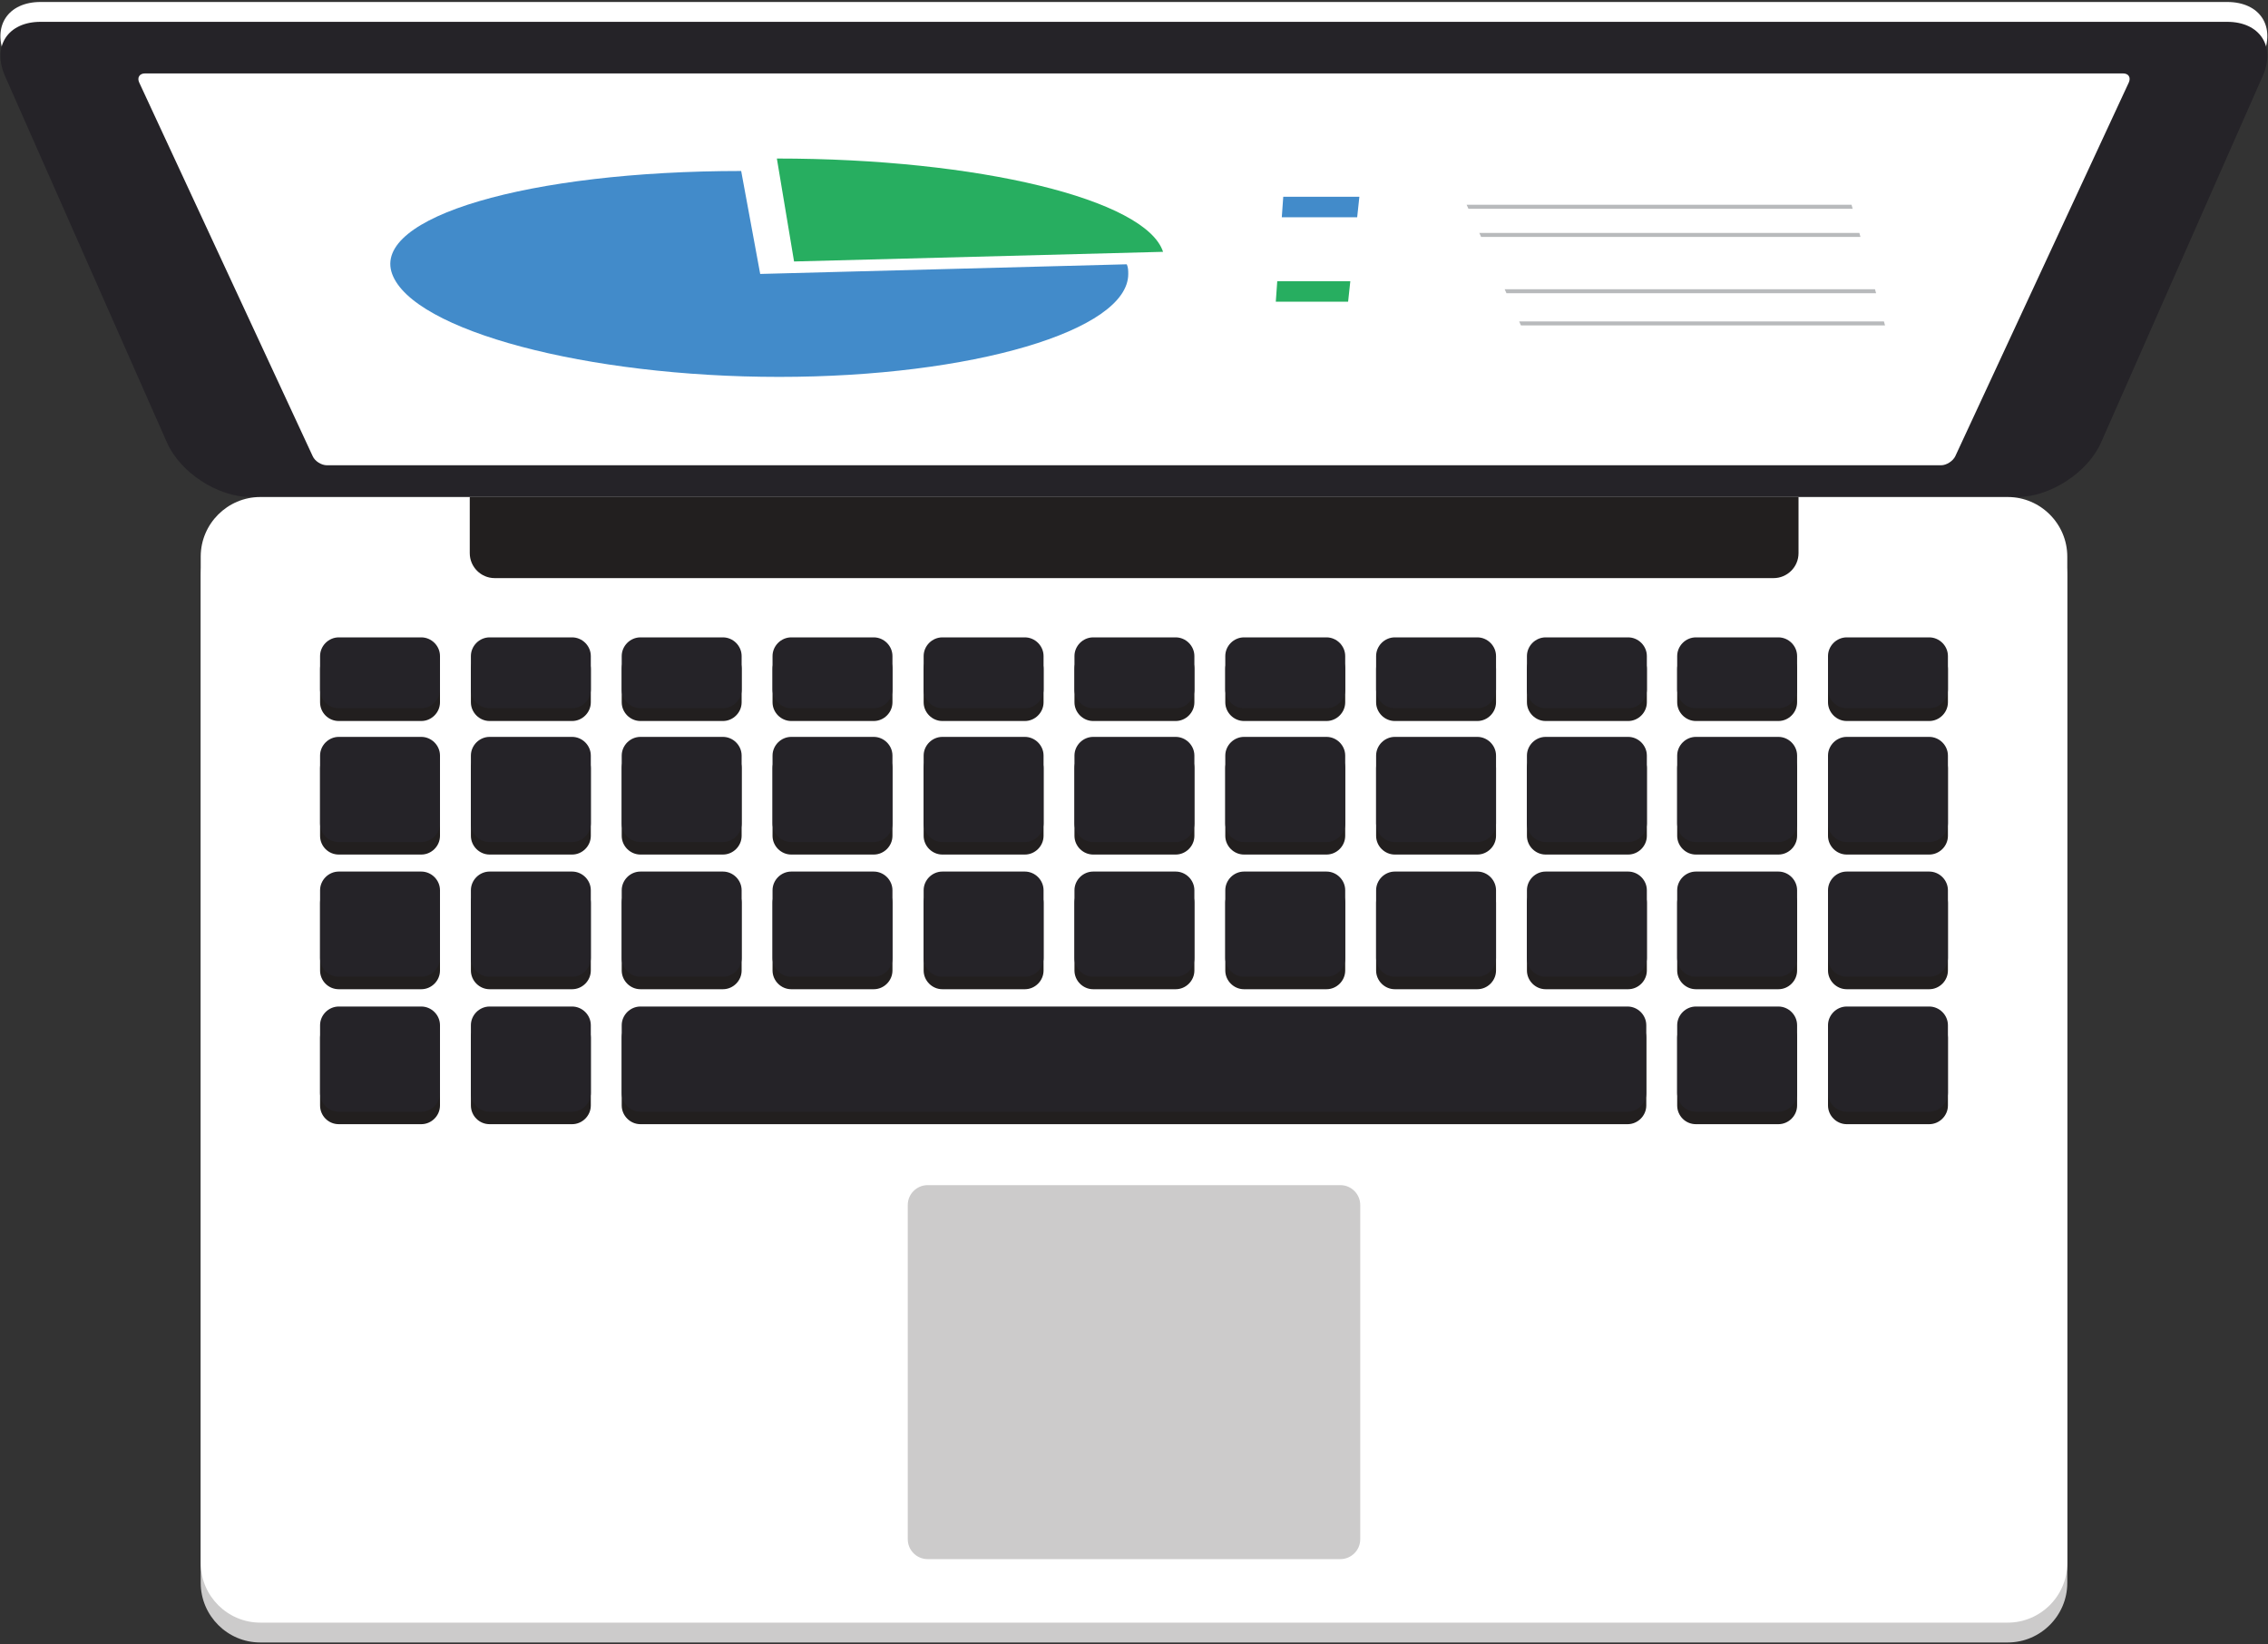 <?xml version="1.0" encoding="UTF-8" standalone="no"?>
<svg width="800px" height="580px" viewBox="0 0 800 580" version="1.1" xmlns="http://www.w3.org/2000/svg" xmlns:xlink="http://www.w3.org/1999/xlink" xmlns:sketch="http://www.bohemiancoding.com/sketch/ns">
    <rect x="0" y="0" width="800" height="580" fill="#333333" stroke="none"/>
    <!-- Generator: Sketch 3.1.1 (8761) - http://www.bohemiancoding.com/sketch -->
    <title>herounit</title>
    <desc>Created with Sketch.</desc>
    <defs></defs>
    <g id="Page-1" stroke="none" stroke-width="1" fill="none" fill-rule="evenodd" sketch:type="MSPage">
        <g id="herounit" sketch:type="MSLayerGroup" transform="translate(0, 1)">
            <g id="Page-1" sketch:type="MSShapeGroup">
                <g id="herounit">
                    <g id="Group">
                        <path d="M741.1,148 C736.4,158.6 723.1,167.2 711.6,167.2 L88.4,167.2 C76.8,167.2 63.6,158.5 58.9,148 L1.8,18.9 C-2.9,8.3 2.8,-0.3 14.3,-0.3 L785.6,-0.3 C797.2,-0.3 802.8,8.3 798.1,18.9 L741.1,148 L741.1,148 Z" id="Shape" fill="#FFFFFF"></path>
                        <path d="M741.1,155.1 C736.4,165.7 723.1,174.3 711.6,174.3 L88.4,174.3 C76.8,174.3 63.6,165.7 58.9,155.1 L1.8,25.9 C-2.9,15.3 2.8,6.7 14.3,6.7 L785.6,6.7 C797.2,6.7 802.8,15.4 798.1,25.9 L741.1,155.1 L741.1,155.1 Z" id="Shape" fill="#252328"></path>
                        <path d="M689.7,159.9 C688.9,161.6 686.6,163.1 684.7,163.1 L115.3,163.1 C113.4,163.1 111.1,161.7 110.3,159.9 L49.1,28.1 C48.3,26.4 49.2,24.9 51.1,24.9 L748.9,24.9 C750.8,24.9 751.7,26.3 750.9,28.1 L689.7,159.9 L689.7,159.9 Z" id="Shape" fill="#FFFFFF"></path>
                        <path d="M729.2,557.3 C729.2,568.9 719.7,578.3 708.2,578.3 L91.8,578.3 C80.2,578.3 70.8,568.8 70.8,557.3 L70.8,202.3 C70.8,190.7 80.3,181.3 91.8,181.3 L708.2,181.3 C719.8,181.3 729.2,190.8 729.2,202.3 L729.2,557.3 L729.2,557.3 Z" id="Shape" fill="#CCCBCB"></path>
                        <path d="M729.2,550.3 C729.2,561.9 719.7,571.3 708.2,571.3 L91.8,571.3 C80.2,571.3 70.8,561.8 70.8,550.3 L70.8,195.3 C70.8,183.7 80.3,174.3 91.8,174.3 L708.2,174.3 C719.8,174.3 729.2,183.8 729.2,195.3 L729.2,550.3 L729.2,550.3 Z" id="Shape" fill="#FFFFFF"></path>
                        <g id="Shape" transform="translate(113, 224)">
                            <path d="M42.2,164.9 C42.2,168.5 39.2,171.5 35.6,171.5 L6.5,171.5 C2.8,171.5 -0.1,168.5 -0.1,164.9 L-0.1,141 C-0.1,137.4 2.9,134.4 6.5,134.4 L35.6,134.4 C39.2,134.4 42.2,137.4 42.2,141 L42.2,164.9 L42.2,164.9 Z" fill="#221F1F"></path>
                            <path d="M95.4,164.9 C95.4,168.5 92.4,171.5 88.8,171.5 L59.7,171.5 C56,171.5 53.1,168.5 53.1,164.9 L53.1,141 C53.1,137.4 56.1,134.4 59.7,134.4 L88.8,134.4 C92.4,134.4 95.4,137.4 95.4,141 L95.4,164.9 L95.4,164.9 Z" fill="#221F1F"></path>
                            <path d="M467.7,164.9 C467.7,168.5 464.7,171.5 461.1,171.5 L112.9,171.5 C109.3,171.5 106.3,168.5 106.3,164.9 L106.3,141 C106.3,137.4 109.3,134.4 112.9,134.4 L461.1,134.4 C464.7,134.4 467.7,137.4 467.7,141 L467.7,164.9 L467.7,164.9 Z" fill="#221F1F"></path>
                            <path d="M520.9,164.9 C520.9,168.5 517.9,171.5 514.3,171.5 L485.2,171.5 C481.5,171.5 478.6,168.5 478.6,164.9 L478.6,141 C478.6,137.4 481.6,134.4 485.2,134.4 L514.3,134.4 C517.9,134.4 520.9,137.4 520.9,141 L520.9,164.9 L520.9,164.9 Z" fill="#221F1F"></path>
                            <path d="M574.1,164.9 C574.1,168.5 571.1,171.5 567.5,171.5 L538.4,171.5 C534.8,171.5 531.8,168.5 531.8,164.9 L531.8,141 C531.8,137.4 534.8,134.4 538.4,134.4 L567.5,134.4 C571.1,134.4 574.1,137.4 574.1,141 L574.1,164.9 L574.1,164.9 Z" fill="#221F1F"></path>
                            <path d="M42.2,160.5 C42.2,164.1 39.2,167.1 35.6,167.1 L6.5,167.1 C2.8,167.1 -0.1,164.1 -0.1,160.5 L-0.1,136.6 C-0.1,133 2.9,130 6.5,130 L35.6,130 C39.2,130 42.2,133 42.2,136.6 L42.2,160.5 L42.2,160.5 Z" fill="#252328"></path>
                            <path d="M95.4,160.5 C95.4,164.1 92.4,167.1 88.8,167.1 L59.7,167.1 C56,167.1 53.1,164.1 53.1,160.5 L53.1,136.6 C53.1,133 56.1,130 59.7,130 L88.8,130 C92.4,130 95.4,133 95.4,136.6 L95.4,160.5 L95.4,160.5 Z" fill="#252328"></path>
                            <path d="M467.7,160.5 C467.7,164.1 464.7,167.1 461.1,167.1 L112.9,167.1 C109.3,167.1 106.3,164.1 106.3,160.5 L106.3,136.6 C106.3,133 109.3,130 112.9,130 L461.1,130 C464.7,130 467.7,133 467.7,136.6 L467.7,160.5 L467.7,160.5 Z" fill="#252328"></path>
                            <path d="M520.9,160.5 C520.9,164.1 517.9,167.1 514.3,167.1 L485.2,167.1 C481.5,167.1 478.6,164.1 478.6,160.5 L478.6,136.6 C478.6,133 481.6,130 485.2,130 L514.3,130 C517.9,130 520.9,133 520.9,136.6 L520.9,160.5 L520.9,160.5 Z" fill="#252328"></path>
                            <path d="M574.1,160.5 C574.1,164.1 571.1,167.1 567.5,167.1 L538.4,167.1 C534.8,167.1 531.8,164.1 531.8,160.5 L531.8,136.6 C531.8,133 534.8,130 538.4,130 L567.5,130 C571.1,130 574.1,133 574.1,136.6 L574.1,160.5 L574.1,160.5 Z" fill="#252328"></path>
                            <g id="Group" transform="translate(0, 4)" fill="#221F1F">
                                <path d="M42.2,18.7 C42.2,22.3 39.2,25.3 35.6,25.3 L6.5,25.3 C2.8,25.3 -0.1,22.3 -0.1,18.7 L-0.1,6.9 C-0.1,3.3 2.9,0.3 6.5,0.3 L35.6,0.3 C39.2,0.3 42.2,3.3 42.2,6.9 L42.2,18.7 L42.2,18.7 Z" id="Shape"></path>
                                <path d="M95.4,18.7 C95.4,22.3 92.4,25.3 88.8,25.3 L59.7,25.3 C56.1,25.3 53.1,22.3 53.1,18.7 L53.1,6.9 C53.1,3.3 56.1,0.3 59.7,0.3 L88.8,0.3 C92.4,0.3 95.4,3.3 95.4,6.9 L95.4,18.7 L95.4,18.7 Z" id="Shape"></path>
                                <path d="M148.6,18.7 C148.6,22.3 145.6,25.3 142,25.3 L112.9,25.3 C109.3,25.3 106.3,22.3 106.3,18.7 L106.3,6.9 C106.3,3.3 109.3,0.3 112.9,0.3 L142,0.3 C145.6,0.3 148.6,3.3 148.6,6.9 L148.6,18.7 L148.6,18.7 Z" id="Shape"></path>
                                <path d="M201.8,18.7 C201.8,22.3 198.8,25.3 195.2,25.3 L166.1,25.3 C162.5,25.3 159.5,22.3 159.5,18.7 L159.5,6.9 C159.5,3.3 162.5,0.3 166.1,0.3 L195.2,0.3 C198.8,0.3 201.8,3.3 201.8,6.9 L201.8,18.7 L201.8,18.7 Z" id="Shape"></path>
                                <path d="M255.1,18.7 C255.1,22.3 252.1,25.3 248.5,25.3 L219.4,25.3 C215.8,25.3 212.8,22.3 212.8,18.7 L212.8,6.9 C212.8,3.3 215.8,0.3 219.4,0.3 L248.5,0.3 C252.1,0.3 255.1,3.3 255.1,6.9 L255.1,18.7 L255.1,18.7 Z" id="Shape"></path>
                                <path d="M308.3,18.7 C308.3,22.3 305.3,25.3 301.7,25.3 L272.6,25.3 C269,25.3 266,22.3 266,18.7 L266,6.9 C266,3.3 269,0.3 272.6,0.3 L301.7,0.3 C305.4,0.3 308.3,3.3 308.3,6.9 L308.3,18.7 L308.3,18.7 Z" id="Shape"></path>
                                <path d="M361.5,18.7 C361.5,22.3 358.5,25.3 354.9,25.3 L325.8,25.3 C322.2,25.3 319.2,22.3 319.2,18.7 L319.2,6.9 C319.2,3.3 322.2,0.3 325.8,0.3 L354.9,0.3 C358.5,0.3 361.5,3.3 361.5,6.9 L361.5,18.7 L361.5,18.7 Z" id="Shape"></path>
                                <path d="M414.7,18.7 C414.7,22.3 411.7,25.3 408.1,25.3 L379,25.3 C375.4,25.3 372.4,22.3 372.4,18.7 L372.4,6.9 C372.4,3.3 375.4,0.3 379,0.3 L408.1,0.3 C411.7,0.3 414.7,3.3 414.7,6.9 L414.7,18.7 L414.7,18.7 Z" id="Shape"></path>
                                <path d="M467.9,18.7 C467.9,22.3 464.9,25.3 461.3,25.3 L432.2,25.3 C428.6,25.3 425.6,22.3 425.6,18.7 L425.6,6.9 C425.6,3.3 428.6,0.3 432.2,0.3 L461.3,0.3 C464.9,0.3 467.9,3.3 467.9,6.9 L467.9,18.7 L467.9,18.7 Z" id="Shape"></path>
                                <path d="M520.9,18.7 C520.9,22.3 517.9,25.3 514.3,25.3 L485.2,25.3 C481.6,25.3 478.6,22.3 478.6,18.7 L478.6,6.9 C478.6,3.3 481.6,0.3 485.2,0.3 L514.3,0.3 C517.9,0.3 520.9,3.3 520.9,6.9 L520.9,18.7 L520.9,18.7 Z" id="Shape"></path>
                                <path d="M574.1,18.7 C574.1,22.3 571.1,25.3 567.5,25.3 L538.4,25.3 C534.8,25.3 531.8,22.3 531.8,18.7 L531.8,6.9 C531.8,3.3 534.8,0.3 538.4,0.3 L567.5,0.3 C571.1,0.3 574.1,3.3 574.1,6.9 L574.1,18.7 L574.1,18.7 Z" id="Shape"></path>
                            </g>
                            <g id="Group" fill="#252328">
                                <path d="M42.2,18.2 C42.2,21.8 39.2,24.8 35.6,24.8 L6.5,24.8 C2.8,24.8 -0.1,21.8 -0.1,18.2 L-0.1,6.4 C-0.1,2.8 2.9,-0.2 6.5,-0.2 L35.6,-0.2 C39.2,-0.2 42.2,2.8 42.2,6.4 L42.2,18.2 L42.2,18.2 Z" id="Shape"></path>
                                <path d="M95.4,18.2 C95.4,21.8 92.4,24.8 88.8,24.8 L59.7,24.8 C56,24.8 53.1,21.8 53.1,18.2 L53.1,6.4 C53.1,2.8 56.1,-0.2 59.7,-0.2 L88.8,-0.2 C92.4,-0.2 95.4,2.8 95.4,6.4 L95.4,18.2 L95.4,18.2 Z" id="Shape"></path>
                                <path d="M148.6,18.2 C148.6,21.8 145.6,24.8 142,24.8 L112.9,24.8 C109.3,24.8 106.3,21.8 106.3,18.2 L106.3,6.4 C106.3,2.8 109.3,-0.2 112.9,-0.2 L142,-0.2 C145.6,-0.2 148.6,2.8 148.6,6.4 L148.6,18.2 L148.6,18.2 Z" id="Shape"></path>
                                <path d="M201.8,18.2 C201.8,21.8 198.8,24.8 195.2,24.8 L166.1,24.8 C162.5,24.8 159.5,21.8 159.5,18.2 L159.5,6.4 C159.5,2.8 162.5,-0.2 166.1,-0.2 L195.2,-0.2 C198.8,-0.2 201.8,2.8 201.8,6.4 L201.8,18.2 L201.8,18.2 Z" id="Shape"></path>
                                <path d="M255.1,18.2 C255.1,21.8 252.1,24.8 248.5,24.8 L219.4,24.8 C215.8,24.8 212.8,21.8 212.8,18.2 L212.8,6.4 C212.8,2.8 215.8,-0.2 219.4,-0.2 L248.5,-0.2 C252.1,-0.2 255.1,2.8 255.1,6.4 L255.1,18.2 L255.1,18.2 Z" id="Shape"></path>
                                <path d="M308.3,18.2 C308.3,21.8 305.3,24.8 301.7,24.8 L272.6,24.8 C269,24.8 266,21.8 266,18.2 L266,6.4 C266,2.8 269,-0.2 272.6,-0.2 L301.7,-0.2 C305.3,-0.2 308.3,2.8 308.3,6.4 L308.3,18.2 L308.3,18.2 Z" id="Shape"></path>
                                <path d="M361.5,18.2 C361.5,21.8 358.5,24.8 354.9,24.8 L325.8,24.8 C322.2,24.8 319.2,21.8 319.2,18.2 L319.2,6.4 C319.2,2.8 322.2,-0.2 325.8,-0.2 L354.9,-0.2 C358.5,-0.2 361.5,2.8 361.5,6.4 L361.5,18.2 L361.5,18.2 Z" id="Shape"></path>
                                <path d="M414.7,18.2 C414.7,21.8 411.7,24.8 408.1,24.8 L379,24.8 C375.4,24.8 372.4,21.8 372.4,18.2 L372.4,6.4 C372.4,2.8 375.4,-0.2 379,-0.2 L408.1,-0.2 C411.7,-0.2 414.7,2.8 414.7,6.4 L414.7,18.2 L414.7,18.2 Z" id="Shape"></path>
                                <path d="M467.9,18.2 C467.9,21.8 464.9,24.8 461.3,24.8 L432.2,24.8 C428.6,24.8 425.6,21.8 425.6,18.2 L425.6,6.4 C425.6,2.8 428.6,-0.2 432.2,-0.2 L461.3,-0.2 C464.9,-0.2 467.9,2.8 467.9,6.4 L467.9,18.2 L467.9,18.2 Z" id="Shape"></path>
                                <path d="M520.9,18.2 C520.9,21.8 517.9,24.8 514.3,24.8 L485.2,24.8 C481.5,24.8 478.6,21.8 478.6,18.2 L478.6,6.4 C478.6,2.8 481.6,-0.2 485.2,-0.2 L514.3,-0.2 C517.9,-0.2 520.9,2.8 520.9,6.4 L520.9,18.2 L520.9,18.2 Z" id="Shape"></path>
                                <path d="M574.1,18.2 C574.1,21.8 571.1,24.8 567.5,24.8 L538.4,24.8 C534.8,24.8 531.8,21.8 531.8,18.2 L531.8,6.4 C531.8,2.8 534.8,-0.2 538.4,-0.2 L567.5,-0.2 C571.1,-0.2 574.1,2.8 574.1,6.4 L574.1,18.2 L574.1,18.2 Z" id="Shape"></path>
                            </g>
                            <g id="Group" transform="translate(0, 39)" fill="#221F1F">
                                <path d="M42.2,30.8 C42.2,34.4 39.2,37.4 35.6,37.4 L6.5,37.4 C2.8,37.4 -0.1,34.4 -0.1,30.8 L-0.1,6.9 C-0.1,3.3 2.9,0.3 6.5,0.3 L35.6,0.3 C39.2,0.3 42.2,3.3 42.2,6.9 L42.2,30.8 L42.2,30.8 Z" id="Shape"></path>
                                <path d="M95.4,30.8 C95.4,34.4 92.4,37.4 88.8,37.4 L59.7,37.4 C56.1,37.4 53.1,34.4 53.1,30.8 L53.1,6.9 C53.1,3.3 56.1,0.3 59.7,0.3 L88.8,0.3 C92.4,0.3 95.4,3.3 95.4,6.9 L95.4,30.8 L95.4,30.8 Z" id="Shape"></path>
                                <path d="M148.6,30.8 C148.6,34.4 145.6,37.4 142,37.4 L112.9,37.4 C109.3,37.4 106.3,34.4 106.3,30.8 L106.3,6.9 C106.3,3.3 109.3,0.3 112.9,0.3 L142,0.3 C145.6,0.3 148.6,3.3 148.6,6.9 L148.6,30.8 L148.6,30.8 Z" id="Shape"></path>
                                <path d="M201.8,30.8 C201.8,34.4 198.8,37.4 195.2,37.4 L166.1,37.4 C162.5,37.4 159.5,34.4 159.5,30.8 L159.5,6.9 C159.5,3.3 162.5,0.3 166.1,0.3 L195.2,0.3 C198.8,0.3 201.8,3.3 201.8,6.9 L201.8,30.8 L201.8,30.8 Z" id="Shape"></path>
                                <path d="M255.1,30.8 C255.1,34.4 252.1,37.4 248.5,37.4 L219.4,37.4 C215.8,37.4 212.8,34.4 212.8,30.8 L212.8,6.9 C212.8,3.3 215.8,0.3 219.4,0.3 L248.5,0.3 C252.1,0.3 255.1,3.3 255.1,6.9 L255.1,30.8 L255.1,30.8 Z" id="Shape"></path>
                                <path d="M308.3,30.8 C308.3,34.4 305.3,37.4 301.7,37.4 L272.6,37.4 C269,37.4 266,34.4 266,30.8 L266,6.9 C266,3.3 269,0.3 272.6,0.3 L301.7,0.3 C305.4,0.3 308.3,3.3 308.3,6.9 L308.3,30.8 L308.3,30.8 Z" id="Shape"></path>
                                <path d="M361.5,30.8 C361.5,34.4 358.5,37.4 354.9,37.4 L325.8,37.4 C322.2,37.4 319.2,34.4 319.2,30.8 L319.2,6.9 C319.2,3.3 322.2,0.3 325.8,0.3 L354.9,0.3 C358.5,0.3 361.5,3.3 361.5,6.9 L361.5,30.8 L361.5,30.8 Z" id="Shape"></path>
                                <path d="M414.7,30.8 C414.7,34.4 411.7,37.4 408.1,37.4 L379,37.4 C375.4,37.4 372.4,34.4 372.4,30.8 L372.4,6.9 C372.4,3.3 375.4,0.3 379,0.3 L408.1,0.3 C411.7,0.3 414.7,3.3 414.7,6.9 L414.7,30.8 L414.7,30.8 Z" id="Shape"></path>
                                <path d="M467.9,30.8 C467.9,34.4 464.9,37.4 461.3,37.4 L432.2,37.4 C428.6,37.4 425.6,34.4 425.6,30.8 L425.6,6.9 C425.6,3.3 428.6,0.3 432.2,0.3 L461.3,0.3 C464.9,0.3 467.9,3.3 467.9,6.9 L467.9,30.8 L467.9,30.8 Z" id="Shape"></path>
                                <path d="M520.9,30.8 C520.9,34.4 517.9,37.4 514.3,37.4 L485.2,37.4 C481.6,37.4 478.6,34.4 478.6,30.8 L478.6,6.9 C478.6,3.3 481.6,0.3 485.2,0.3 L514.3,0.3 C517.9,0.3 520.9,3.3 520.9,6.9 L520.9,30.8 L520.9,30.8 Z" id="Shape"></path>
                                <path d="M574.1,30.8 C574.1,34.4 571.1,37.4 567.5,37.4 L538.4,37.4 C534.8,37.4 531.8,34.4 531.8,30.8 L531.8,6.9 C531.8,3.3 534.8,0.3 538.4,0.3 L567.5,0.3 C571.1,0.3 574.1,3.3 574.1,6.9 L574.1,30.8 L574.1,30.8 Z" id="Shape"></path>
                            </g>
                            <g id="Group" transform="translate(0, 35)" fill="#252328">
                                <path d="M42.2,30.4 C42.2,34 39.2,37 35.6,37 L6.5,37 C2.8,37 -0.1,34 -0.1,30.4 L-0.1,6.5 C-0.1,2.9 2.9,-0.1 6.5,-0.1 L35.6,-0.1 C39.2,-0.1 42.2,2.9 42.2,6.5 L42.2,30.4 L42.2,30.4 Z" id="Shape"></path>
                                <path d="M95.4,30.4 C95.4,34 92.4,37 88.8,37 L59.7,37 C56,37 53.1,34 53.1,30.4 L53.1,6.5 C53.1,2.9 56.1,-0.1 59.7,-0.1 L88.8,-0.1 C92.4,-0.1 95.4,2.9 95.4,6.5 L95.4,30.4 L95.4,30.4 Z" id="Shape"></path>
                                <path d="M148.6,30.4 C148.6,34 145.6,37 142,37 L112.9,37 C109.3,37 106.3,34 106.3,30.4 L106.3,6.5 C106.3,2.9 109.3,-0.1 112.9,-0.1 L142,-0.1 C145.6,-0.1 148.6,2.9 148.6,6.5 L148.6,30.4 L148.6,30.4 Z" id="Shape"></path>
                                <path d="M201.8,30.4 C201.8,34 198.8,37 195.2,37 L166.1,37 C162.5,37 159.5,34 159.5,30.4 L159.5,6.5 C159.5,2.9 162.5,-0.1 166.1,-0.1 L195.2,-0.1 C198.8,-0.1 201.8,2.9 201.8,6.5 L201.8,30.4 L201.8,30.4 Z" id="Shape"></path>
                                <path d="M255.1,30.4 C255.1,34 252.1,37 248.5,37 L219.4,37 C215.8,37 212.8,34 212.8,30.4 L212.8,6.5 C212.8,2.9 215.8,-0.1 219.4,-0.1 L248.5,-0.1 C252.1,-0.1 255.1,2.9 255.1,6.5 L255.1,30.4 L255.1,30.4 Z" id="Shape"></path>
                                <path d="M308.3,30.4 C308.3,34 305.3,37 301.7,37 L272.6,37 C269,37 266,34 266,30.4 L266,6.5 C266,2.9 269,-0.1 272.6,-0.1 L301.7,-0.1 C305.3,-0.1 308.3,2.9 308.3,6.5 L308.3,30.4 L308.3,30.4 Z" id="Shape"></path>
                                <path d="M361.5,30.4 C361.5,34 358.5,37 354.9,37 L325.8,37 C322.2,37 319.2,34 319.2,30.4 L319.2,6.5 C319.2,2.9 322.2,-0.1 325.8,-0.1 L354.9,-0.1 C358.5,-0.1 361.5,2.9 361.5,6.5 L361.5,30.4 L361.5,30.4 Z" id="Shape"></path>
                                <path d="M414.7,30.4 C414.7,34 411.7,37 408.1,37 L379,37 C375.4,37 372.4,34 372.4,30.4 L372.4,6.5 C372.4,2.9 375.4,-0.1 379,-0.1 L408.1,-0.1 C411.7,-0.1 414.7,2.9 414.7,6.5 L414.7,30.4 L414.7,30.4 Z" id="Shape"></path>
                                <path d="M467.9,30.4 C467.9,34 464.9,37 461.3,37 L432.2,37 C428.6,37 425.6,34 425.6,30.4 L425.6,6.5 C425.6,2.9 428.6,-0.1 432.2,-0.1 L461.3,-0.1 C464.9,-0.1 467.9,2.9 467.9,6.5 L467.9,30.4 L467.9,30.4 Z" id="Shape"></path>
                                <path d="M520.9,30.4 C520.9,34 517.9,37 514.3,37 L485.2,37 C481.5,37 478.6,34 478.6,30.4 L478.6,6.5 C478.6,2.9 481.6,-0.1 485.2,-0.1 L514.3,-0.1 C517.9,-0.1 520.9,2.9 520.9,6.5 L520.9,30.4 L520.9,30.4 Z" id="Shape"></path>
                                <path d="M574.1,30.4 C574.1,34 571.1,37 567.5,37 L538.4,37 C534.8,37 531.8,34 531.8,30.4 L531.8,6.5 C531.8,2.9 534.8,-0.1 538.4,-0.1 L567.5,-0.1 C571.1,-0.1 574.1,2.9 574.1,6.5 L574.1,30.4 L574.1,30.4 Z" id="Shape"></path>
                            </g>
                            <g id="Group" transform="translate(0, 87)" fill="#221F1F">
                                <path d="M42.2,30.3 C42.2,33.9 39.2,36.9 35.6,36.9 L6.5,36.9 C2.8,36.9 -0.1,33.9 -0.1,30.3 L-0.1,6.4 C-0.1,2.8 2.9,-0.2 6.5,-0.2 L35.6,-0.2 C39.2,-0.2 42.2,2.8 42.2,6.4 L42.2,30.3 L42.2,30.3 Z" id="Shape"></path>
                                <path d="M95.4,30.3 C95.4,33.9 92.4,36.9 88.8,36.9 L59.7,36.9 C56.1,36.9 53.1,33.9 53.1,30.3 L53.1,6.4 C53.1,2.8 56.1,-0.2 59.7,-0.2 L88.8,-0.2 C92.4,-0.2 95.4,2.8 95.4,6.4 L95.4,30.3 L95.4,30.3 Z" id="Shape"></path>
                                <path d="M148.6,30.3 C148.6,33.9 145.6,36.9 142,36.9 L112.9,36.9 C109.3,36.9 106.3,33.9 106.3,30.3 L106.3,6.4 C106.3,2.8 109.3,-0.2 112.9,-0.2 L142,-0.2 C145.6,-0.2 148.6,2.8 148.6,6.4 L148.6,30.3 L148.6,30.3 Z" id="Shape"></path>
                                <path d="M201.8,30.3 C201.8,33.9 198.8,36.9 195.2,36.9 L166.1,36.9 C162.5,36.9 159.5,33.9 159.5,30.3 L159.5,6.4 C159.5,2.8 162.5,-0.2 166.1,-0.2 L195.2,-0.2 C198.8,-0.2 201.8,2.8 201.8,6.4 L201.8,30.3 L201.8,30.3 Z" id="Shape"></path>
                                <path d="M255.1,30.3 C255.1,33.9 252.1,36.9 248.5,36.9 L219.4,36.9 C215.8,36.9 212.8,33.9 212.8,30.3 L212.8,6.4 C212.8,2.8 215.8,-0.2 219.4,-0.2 L248.5,-0.2 C252.1,-0.2 255.1,2.8 255.1,6.4 L255.1,30.3 L255.1,30.3 Z" id="Shape"></path>
                                <path d="M308.3,30.3 C308.3,33.9 305.3,36.9 301.7,36.9 L272.6,36.9 C269,36.9 266,33.9 266,30.3 L266,6.4 C266,2.8 269,-0.2 272.6,-0.2 L301.7,-0.2 C305.4,-0.2 308.3,2.8 308.3,6.4 L308.3,30.3 L308.3,30.3 Z" id="Shape"></path>
                                <path d="M361.5,30.3 C361.5,33.9 358.5,36.9 354.9,36.9 L325.8,36.9 C322.2,36.9 319.2,33.9 319.2,30.3 L319.2,6.4 C319.2,2.8 322.2,-0.2 325.8,-0.2 L354.9,-0.2 C358.5,-0.2 361.5,2.8 361.5,6.4 L361.5,30.3 L361.5,30.3 Z" id="Shape"></path>
                                <path d="M414.7,30.3 C414.7,33.9 411.7,36.9 408.1,36.9 L379,36.9 C375.4,36.9 372.4,33.9 372.4,30.3 L372.4,6.4 C372.4,2.8 375.4,-0.2 379,-0.2 L408.1,-0.2 C411.7,-0.2 414.7,2.8 414.7,6.4 L414.7,30.3 L414.7,30.3 Z" id="Shape"></path>
                                <path d="M467.9,30.3 C467.9,33.9 464.9,36.9 461.3,36.9 L432.2,36.9 C428.6,36.9 425.6,33.9 425.6,30.3 L425.6,6.4 C425.6,2.8 428.6,-0.2 432.2,-0.2 L461.3,-0.2 C464.9,-0.2 467.9,2.8 467.9,6.4 L467.9,30.3 L467.9,30.3 Z" id="Shape"></path>
                                <path d="M520.9,30.3 C520.9,33.9 517.9,36.9 514.3,36.9 L485.2,36.9 C481.6,36.9 478.6,33.9 478.6,30.3 L478.6,6.4 C478.6,2.8 481.6,-0.2 485.2,-0.2 L514.3,-0.2 C517.9,-0.2 520.9,2.8 520.9,6.4 L520.9,30.3 L520.9,30.3 Z" id="Shape"></path>
                                <path d="M574.1,30.3 C574.1,33.9 571.1,36.9 567.5,36.9 L538.4,36.9 C534.8,36.9 531.8,33.9 531.8,30.3 L531.8,6.4 C531.8,2.8 534.8,-0.2 538.4,-0.2 L567.5,-0.2 C571.1,-0.2 574.1,2.8 574.1,6.4 L574.1,30.3 L574.1,30.3 Z" id="Shape"></path>
                            </g>
                            <g id="Group" transform="translate(0, 82)" fill="#252328">
                                <path d="M42.2,30.9 C42.2,34.5 39.2,37.5 35.6,37.5 L6.5,37.5 C2.8,37.5 -0.1,34.5 -0.1,30.9 L-0.1,7 C-0.1,3.4 2.9,0.4 6.5,0.4 L35.6,0.4 C39.2,0.4 42.2,3.4 42.2,7 L42.2,30.9 L42.2,30.9 Z" id="Shape"></path>
                                <path d="M95.4,30.9 C95.4,34.5 92.4,37.5 88.8,37.5 L59.7,37.5 C56,37.5 53.1,34.5 53.1,30.9 L53.1,7 C53.1,3.4 56.1,0.4 59.7,0.4 L88.8,0.4 C92.4,0.4 95.4,3.4 95.4,7 L95.4,30.9 L95.4,30.9 Z" id="Shape"></path>
                                <path d="M148.6,30.9 C148.6,34.5 145.6,37.5 142,37.5 L112.9,37.5 C109.3,37.5 106.3,34.5 106.3,30.9 L106.3,7 C106.3,3.4 109.3,0.4 112.9,0.4 L142,0.4 C145.6,0.4 148.6,3.4 148.6,7 L148.6,30.9 L148.6,30.9 Z" id="Shape"></path>
                                <path d="M201.8,30.9 C201.8,34.5 198.8,37.5 195.2,37.5 L166.1,37.5 C162.5,37.5 159.5,34.5 159.5,30.9 L159.5,7 C159.5,3.4 162.5,0.4 166.1,0.4 L195.2,0.4 C198.8,0.4 201.8,3.4 201.8,7 L201.8,30.9 L201.8,30.9 Z" id="Shape"></path>
                                <path d="M255.1,30.9 C255.1,34.5 252.1,37.5 248.5,37.5 L219.4,37.5 C215.8,37.5 212.8,34.5 212.8,30.9 L212.8,7 C212.8,3.4 215.8,0.4 219.4,0.4 L248.5,0.4 C252.1,0.4 255.1,3.4 255.1,7 L255.1,30.9 L255.1,30.9 Z" id="Shape"></path>
                                <path d="M308.3,30.9 C308.3,34.5 305.3,37.5 301.7,37.5 L272.6,37.5 C269,37.5 266,34.5 266,30.9 L266,7 C266,3.4 269,0.4 272.6,0.4 L301.7,0.4 C305.3,0.4 308.3,3.4 308.3,7 L308.3,30.9 L308.3,30.9 Z" id="Shape"></path>
                                <path d="M361.5,30.9 C361.5,34.5 358.5,37.5 354.9,37.5 L325.8,37.5 C322.2,37.5 319.2,34.5 319.2,30.9 L319.2,7 C319.2,3.4 322.2,0.4 325.8,0.4 L354.9,0.4 C358.5,0.4 361.5,3.4 361.5,7 L361.5,30.9 L361.5,30.9 Z" id="Shape"></path>
                                <path d="M414.7,30.9 C414.7,34.5 411.7,37.5 408.1,37.5 L379,37.5 C375.4,37.5 372.4,34.5 372.4,30.9 L372.4,7 C372.4,3.4 375.4,0.4 379,0.4 L408.1,0.4 C411.7,0.4 414.7,3.4 414.7,7 L414.7,30.9 L414.7,30.9 Z" id="Shape"></path>
                                <path d="M467.9,30.9 C467.9,34.5 464.9,37.5 461.3,37.5 L432.2,37.5 C428.6,37.5 425.6,34.5 425.6,30.9 L425.6,7 C425.6,3.4 428.6,0.4 432.2,0.4 L461.3,0.4 C464.9,0.4 467.9,3.4 467.9,7 L467.9,30.9 L467.9,30.9 Z" id="Shape"></path>
                                <path d="M520.9,30.9 C520.9,34.5 517.9,37.5 514.3,37.5 L485.2,37.5 C481.5,37.5 478.6,34.5 478.6,30.9 L478.6,7 C478.6,3.4 481.6,0.4 485.2,0.4 L514.3,0.4 C517.9,0.4 520.9,3.4 520.9,7 L520.9,30.9 L520.9,30.9 Z" id="Shape"></path>
                                <path d="M574.1,30.9 C574.1,34.5 571.1,37.5 567.5,37.5 L538.4,37.5 C534.8,37.5 531.8,34.5 531.8,30.9 L531.8,7 C531.8,3.4 534.8,0.4 538.4,0.4 L567.5,0.4 C571.1,0.4 574.1,3.4 574.1,7 L574.1,30.9 L574.1,30.9 Z" id="Shape"></path>
                            </g>
                        </g>
                        <path d="M479.8,541.9 C479.8,545.8 476.6,548.9 472.8,548.9 L327.2,548.9 C323.3,548.9 320.2,545.7 320.2,541.9 L320.2,424 C320.2,420.1 323.4,417 327.2,417 L472.8,417 C476.7,417 479.8,420.2 479.8,424 L479.8,541.9 L479.8,541.9 Z" id="Shape" fill="#CCCBCB"></path>
                        <path d="M165.7,194.1 C165.7,198.9 169.6,202.9 174.5,202.9 L625.6,202.9 C630.4,202.9 634.4,199 634.4,194.1 L634.4,183.3 L634.4,174.4 C634.4,174.3 634.3,174.3 634.2,174.3 L625.3,174.3 L174.8,174.3 L165.9,174.3 C165.8,174.3 165.7,174.4 165.7,174.4 L165.7,183.3 L165.7,194.1 L165.7,194.1 Z" id="Shape" fill="#221F1F"></path>
                    </g>
                </g>
                <g id="report" transform="translate(138, 55)">
                    <g id="Group">
                        <g>
                            <g id="Rectangle-path" transform="translate(379.333, 16.224)" fill="#B8BABC">
                                <path d="M0.639,1.418 L136.165,1.418 L135.771,0 L0,0 L0.639,1.418 L0.639,1.418 Z" id="Shape"></path>
                                <path d="M5.109,11.347 L138.921,11.347 L138.527,9.929 L4.47,9.929 L5.109,11.347 L5.109,11.347 Z" id="Shape"></path>
                                <path d="M14.05,31.204 L144.432,31.204 L144.039,29.786 L13.411,29.786 L14.05,31.204 L14.05,31.204 Z" id="Shape"></path>
                                <path d="M19.158,42.551 L147.582,42.551 L147.188,41.133 L18.52,41.133 L19.158,42.551 L19.158,42.551 Z" id="Shape"></path>
                            </g>
                            <path d="M123.439,4.31 C48.296,4.31 -7.009,20.621 0.324,40.62 C7.658,60.619 68.991,76.931 136.857,76.931 C204.723,76.931 260.028,60.619 259.972,40.62 C259.968,39.486 259.965,38.351 259.452,37.216 L130.148,40.62 L123.439,4.31 L123.439,4.31 Z" id="Shape" fill="#428BCA"></path>
                            <path d="M142.092,36.223 L272.253,32.819 C266.206,14.381 207.323,-0.087 136.028,-0.087 L142.092,36.223 L142.092,36.223 Z" id="Shape" fill="#27AE60"></path>
                            <path d="M314.134,20.621 L340.722,20.621 L341.498,13.388 L314.648,13.388 L314.134,20.621 L314.134,20.621 Z" id="Rectangle-path" fill="#428BCA"></path>
                            <path d="M312.017,50.407 L337.525,50.407 L338.302,43.173 L312.531,43.173 L312.017,50.407 L312.017,50.407 Z" id="Rectangle-path" fill="#27AE60"></path>
                        </g>
                    </g>
                </g>
            </g>
        </g>
    </g>
</svg>
